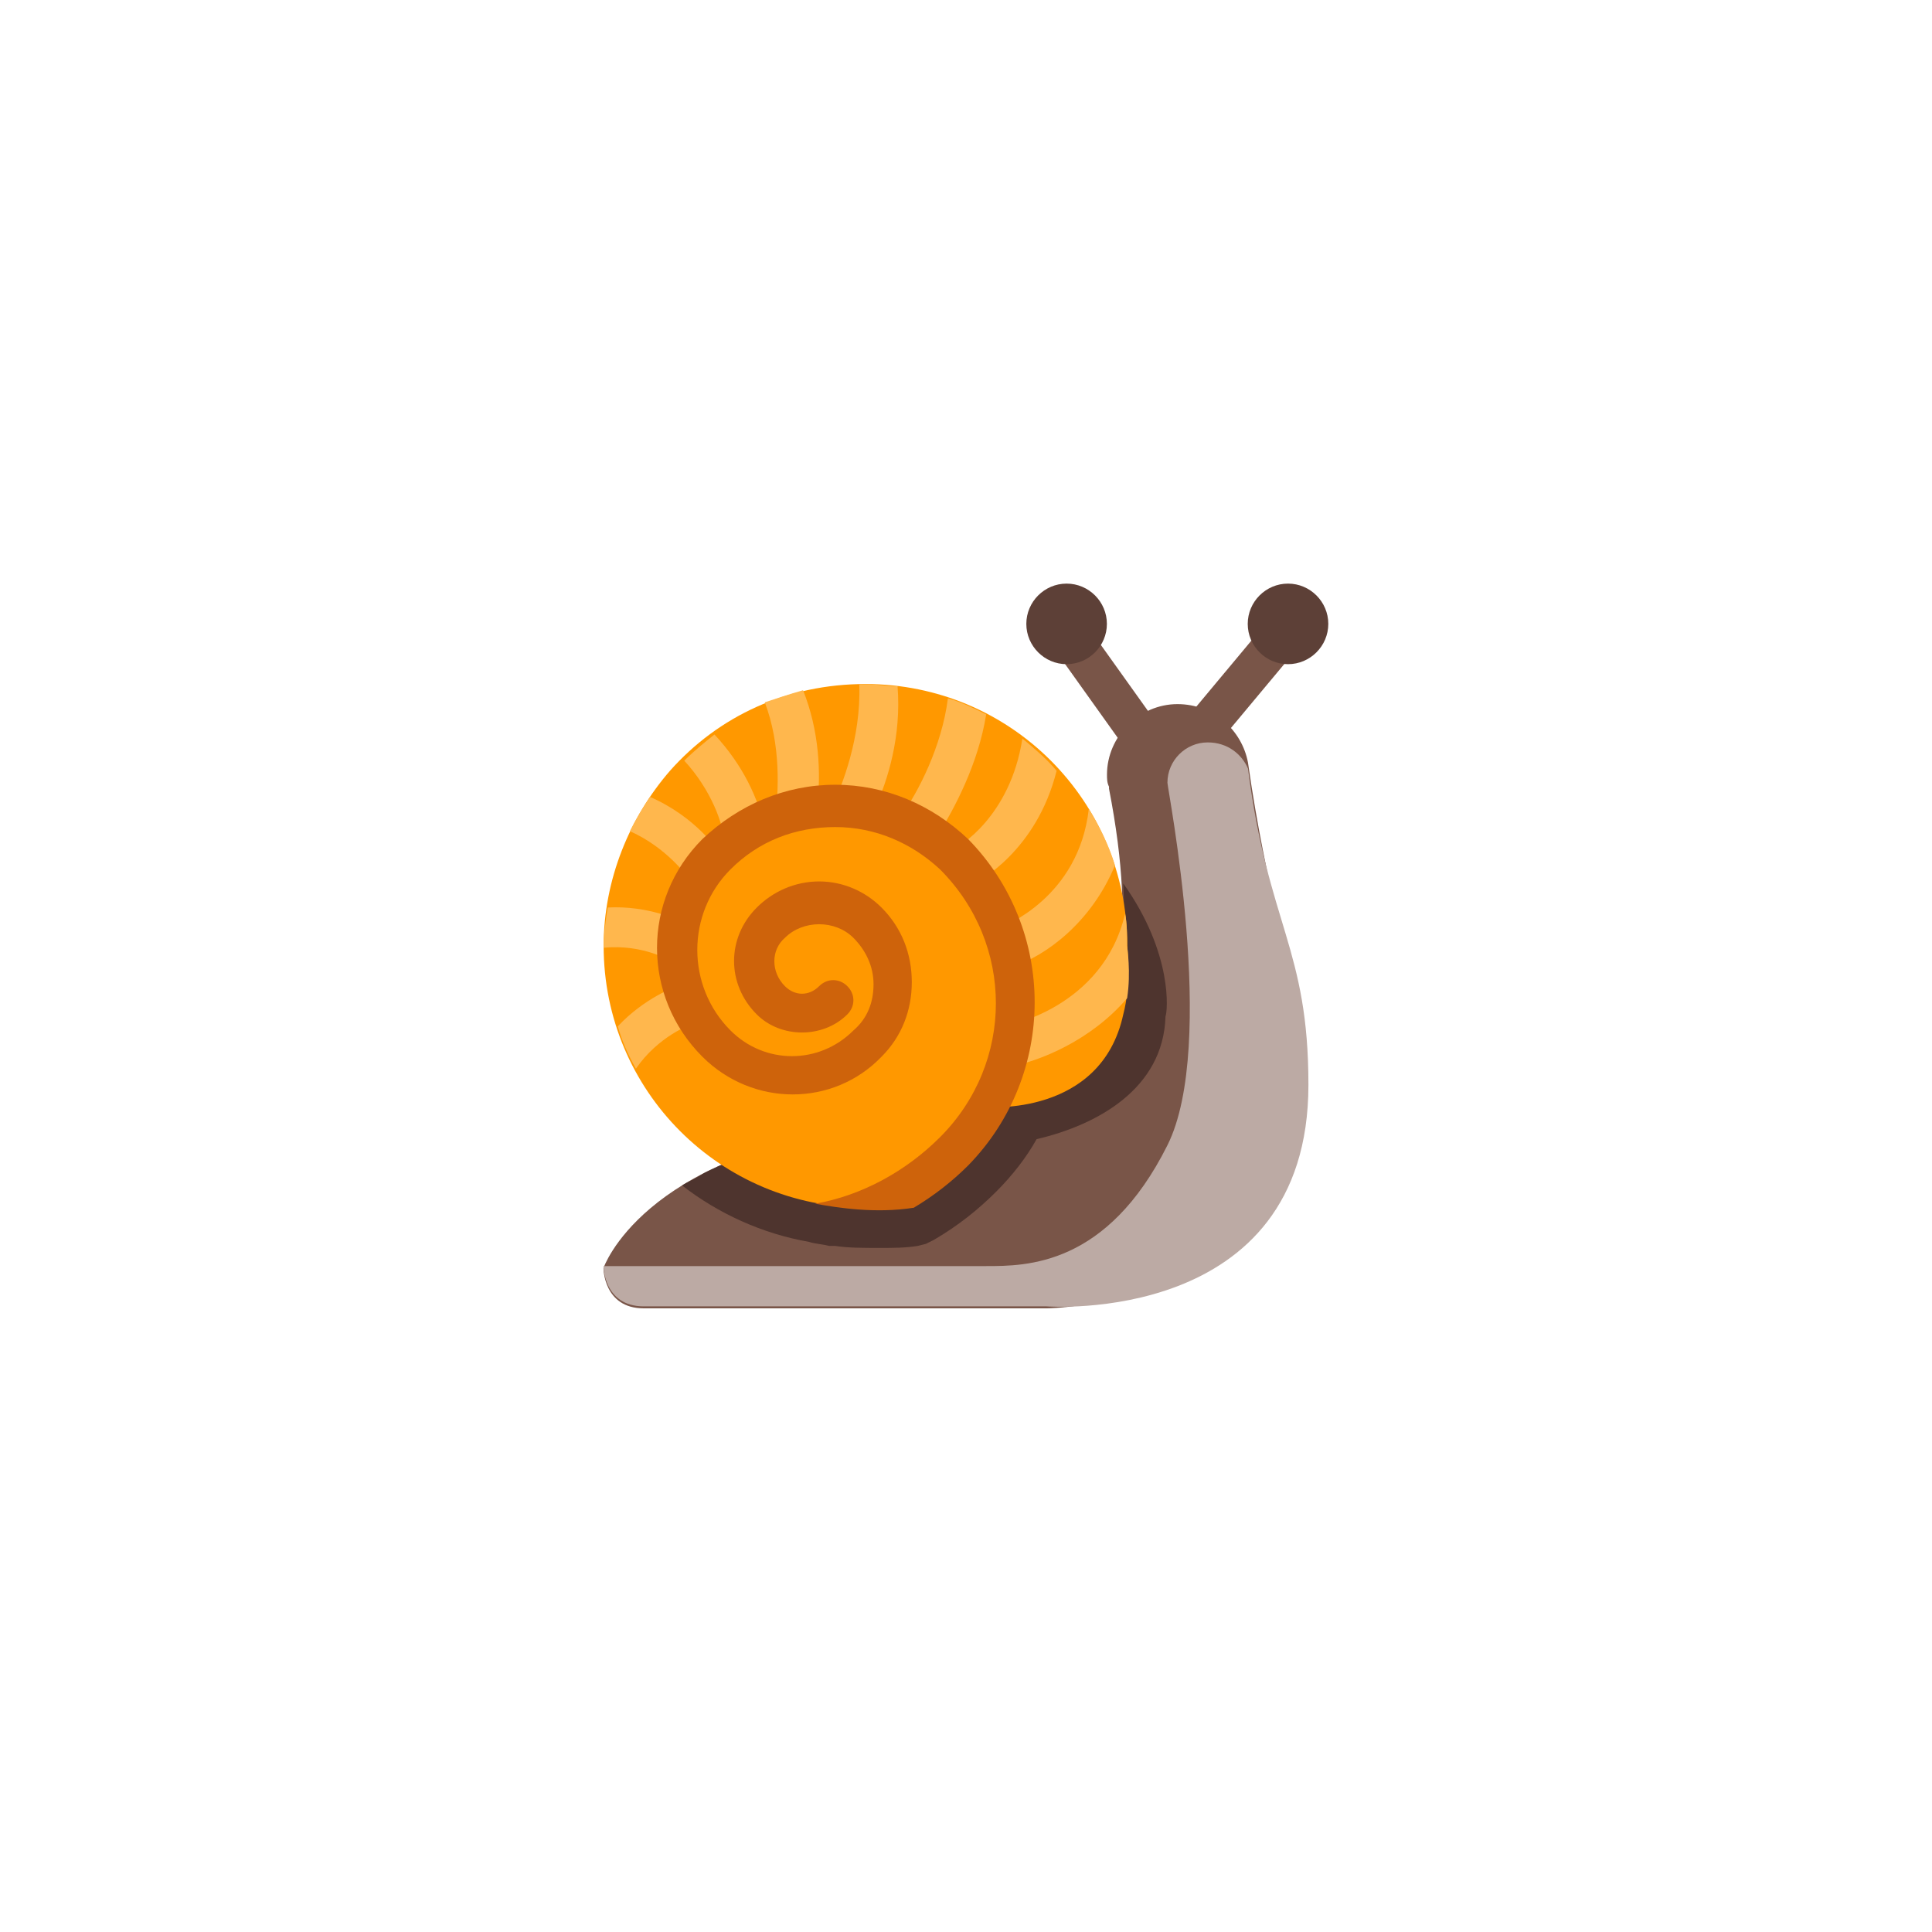 <?xml version="1.0" encoding="UTF-8" standalone="no" ?>
<!DOCTYPE svg PUBLIC "-//W3C//DTD SVG 1.1//EN" "http://www.w3.org/Graphics/SVG/1.1/DTD/svg11.dtd">
<svg xmlns="http://www.w3.org/2000/svg" xmlns:xlink="http://www.w3.org/1999/xlink" version="1.1" width="400" height="400" viewBox="0 0 400 400" xml:space="preserve">
<desc>Created with Fabric.js 3.6.2</desc>
<defs>
</defs>
<g transform="matrix(4.17 0 0 4.17 195.83 208.33)" id="surface1"  >
<path style="stroke: none; stroke-width: 1; stroke-dasharray: none; stroke-linecap: butt; stroke-dashoffset: 0; stroke-linejoin: miter; stroke-miterlimit: 4; fill: rgb(121,85,72); fill-rule: nonzero; opacity: 1;"  transform=" translate(-23, -26)" d="M 38 13.9 L 38 13.9 c -0.3 -1.6 -1.7 -2.9 -3.5 -2.9 c -1.9 0 -3.5 1.6 -3.5 3.5 c 0 0.2 0 0.4 0.1 0.6 v 0 c 0 0 0 0.1 0 0.1 C 34 30.1 27 31 19 32 C 7.9 33.4 6 39 6 39 s 0 2 2 2 s 20 0 20 0 s 12 0 12 -12 C 40 22 39 20.9 38 13.9 z" stroke-linecap="round" />
</g>
<g transform="matrix(2.67 -3.2 3.2 2.67 260.48 137.47)" id="surface1"  >
<rect style="stroke: none; stroke-width: 1; stroke-dasharray: none; stroke-linecap: butt; stroke-dashoffset: 0; stroke-linejoin: miter; stroke-miterlimit: 4; fill: rgb(121,85,72); fill-rule: nonzero; opacity: 1;"  x="-3.9" y="-1" rx="0" ry="0" width="7.8" height="2" />
</g>
<g transform="matrix(3.39 -2.42 2.42 3.39 227.12 139.57)" id="surface1"  >
<rect style="stroke: none; stroke-width: 1; stroke-dasharray: none; stroke-linecap: butt; stroke-dashoffset: 0; stroke-linejoin: miter; stroke-miterlimit: 4; fill: rgb(121,85,72); fill-rule: nonzero; opacity: 1;"  x="-1" y="-4.3" rx="0" ry="0" width="2" height="8.6" />
</g>
<g transform="matrix(4.17 0 0 4.17 266.67 129.17)" id="surface1"  >
<path style="stroke: none; stroke-width: 1; stroke-dasharray: none; stroke-linecap: butt; stroke-dashoffset: 0; stroke-linejoin: miter; stroke-miterlimit: 4; fill: rgb(93,64,55); fill-rule: nonzero; opacity: 1;"  transform=" translate(-40, -7)" d="M 42 7 c 0 1.1 -0.9 2 -2 2 s -2 -0.9 -2 -2 s 0.9 -2 2 -2 S 42 5.9 42 7 z" stroke-linecap="round" />
</g>
<g transform="matrix(4.17 0 0 4.17 220.83 129.17)" id="surface1"  >
<path style="stroke: none; stroke-width: 1; stroke-dasharray: none; stroke-linecap: butt; stroke-dashoffset: 0; stroke-linejoin: miter; stroke-miterlimit: 4; fill: rgb(93,64,55); fill-rule: nonzero; opacity: 1;"  transform=" translate(-29, -7)" d="M 31 7 c 0 1.1 -0.9 2 -2 2 s -2 -0.9 -2 -2 s 0.9 -2 2 -2 S 31 5.9 31 7 z" stroke-linecap="round" />
</g>
<g transform="matrix(4.17 0 0 4.17 197.92 212.13)" id="surface1"  >
<path style="stroke: none; stroke-width: 1; stroke-dasharray: none; stroke-linecap: butt; stroke-dashoffset: 0; stroke-linejoin: miter; stroke-miterlimit: 4; fill: rgb(188,170,164); fill-rule: nonzero; opacity: 1;"  transform=" translate(-23.5, -26.91)" d="M 38 14.2 c -0.3 -0.7 -1 -1.3 -2 -1.3 c -1.1 0 -2 0.9 -2 2 c 0 0.3 2.5 13 0 18 c -3 6 -7 6 -9 6 c -1.5 0 -13.3 0 -19 0 c 0 0 0 2 2 2 s 20 0 20 0 s 13 1 13 -11 C 41 23.1 39 22 38 14.2 z" stroke-linecap="round" />
</g>
<g transform="matrix(4.17 0 0 4.17 191.39 220.63)" id="surface1"  >
<path style="stroke: none; stroke-width: 1; stroke-dasharray: none; stroke-linecap: butt; stroke-dashoffset: 0; stroke-linejoin: miter; stroke-miterlimit: 4; fill: rgb(78,52,46); fill-rule: nonzero; opacity: 1;"  transform=" translate(-21.93, -28.95)" d="M 31.8 19.9 C 31.7 19.9 31.7 19.9 31.8 19.9 C 32.4 30.3 26 31.1 19 32 c -2.5 0.3 -4.6 0.9 -6.3 1.5 c -0.4 0.3 -0.7 0.4 -0.9 0.4 c 0 0 0 0 0 0 c -0.4 0.2 -0.7 0.3 -1 0.5 c 0 0 0 0 0 0 c -0.3 0.2 -0.6 0.3 -0.9 0.5 c 0 0 0 0 0 0 c 1.8 1.4 4 2.4 6.3 2.8 c 0.3 0.1 0.6 0.1 1 0.2 c 0.1 0 0.2 0 0.3 0 c 0.6 0.1 1.4 0.1 2.2 0.1 c 0.7 0 1.3 0 1.9 -0.1 l 0.4 -0.1 l 0.4 -0.2 c 1.2 -0.7 2.2 -1.5 3.1 -2.4 c 0.8 -0.8 1.5 -1.7 2 -2.6 c 3 -0.7 6.3 -2.5 6.4 -6.1 C 34 26.3 34.3 23.4 31.8 19.9 z" stroke-linecap="round" />
</g>
<g transform="matrix(4.17 0 0 4.17 179.27 195.83)" id="surface1"  >
<path style="stroke: none; stroke-width: 1; stroke-dasharray: none; stroke-linecap: butt; stroke-dashoffset: 0; stroke-linejoin: miter; stroke-miterlimit: 4; fill: rgb(255,152,0); fill-rule: nonzero; opacity: 1;"  transform=" translate(-19.02, -23)" d="M 6 23 c 0 -3.3 1.3 -6.4 3.3 -8.7 c 2.4 -2.7 5.8 -4.3 9.7 -4.3 c 7.2 0 13 5.8 13 13 c 0 0.1 0.2 1.9 -0.2 3.4 C 30.7 31.5 25 31 25 31 s -3.1 5 -6 5 C 11.8 36 6 30.2 6 23 z" stroke-linecap="round" />
</g>
<g transform="matrix(4.17 0 0 4.17 179.24 154.38)" id="surface1"  >
<path style="stroke: none; stroke-width: 1; stroke-dasharray: none; stroke-linecap: butt; stroke-dashoffset: 0; stroke-linejoin: miter; stroke-miterlimit: 4; fill: rgb(255,183,77); fill-rule: nonzero; opacity: 1;"  transform=" translate(-19.02, -13.05)" d="M 17.4 16 c 0.2 0 0.4 0 0.6 0 c 0.5 0 1 0.1 1.5 0.1 c 0.6 -1.3 1.3 -3.5 1.1 -6 C 20.1 10.1 19.6 10 19 10 c -0.1 0 -0.2 0 -0.3 0 C 18.8 12.7 17.8 15.1 17.4 16 z" stroke-linecap="round" />
</g>
<g transform="matrix(4.17 0 0 4.17 163.93 156.46)" id="surface1"  >
<path style="stroke: none; stroke-width: 1; stroke-dasharray: none; stroke-linecap: butt; stroke-dashoffset: 0; stroke-linejoin: miter; stroke-miterlimit: 4; fill: rgb(255,183,77); fill-rule: nonzero; opacity: 1;"  transform=" translate(-15.34, -13.55)" d="M 14.5 16.8 c 0.7 -0.3 1.4 -0.6 2.1 -0.7 c 0.2 -1.7 0.1 -3.8 -0.7 -5.8 c -0.7 0.2 -1.3 0.4 -1.9 0.6 C 14.8 13 14.7 15.3 14.5 16.8 z" stroke-linecap="round" />
</g>
<g transform="matrix(4.17 0 0 4.17 195.42 158.75)" id="surface1"  >
<path style="stroke: none; stroke-width: 1; stroke-dasharray: none; stroke-linecap: butt; stroke-dashoffset: 0; stroke-linejoin: miter; stroke-miterlimit: 4; fill: rgb(255,183,77); fill-rule: nonzero; opacity: 1;"  transform=" translate(-22.9, -14.1)" d="M 22.6 17.5 c 0.8 -1.3 2 -3.5 2.4 -6 c -0.6 -0.3 -1.2 -0.6 -1.9 -0.8 c -0.3 2.4 -1.5 4.7 -2.3 5.8 C 21.5 16.8 22.1 17.1 22.6 17.5 z" stroke-linecap="round" />
</g>
<g transform="matrix(4.17 0 0 4.17 133.96 194.35)" id="surface1"  >
<path style="stroke: none; stroke-width: 1; stroke-dasharray: none; stroke-linecap: butt; stroke-dashoffset: 0; stroke-linejoin: miter; stroke-miterlimit: 4; fill: rgb(255,183,77); fill-rule: nonzero; opacity: 1;"  transform=" translate(-8.15, -22.65)" d="M 9.4 23.8 l 0.6 0.4 c 0 -0.1 0 -0.1 0 -0.2 c 0 -0.7 0.1 -1.4 0.3 -2 c -0.6 -0.3 -2.1 -1 -4.1 -0.9 C 6.1 21.7 6 22.4 6 23 c 0 0 0 0.1 0 0.1 C 8 22.9 9.4 23.8 9.4 23.8 z" stroke-linecap="round" />
</g>
<g transform="matrix(4.17 0 0 4.17 144.38 168.54)" id="surface1"  >
<path style="stroke: none; stroke-width: 1; stroke-dasharray: none; stroke-linecap: butt; stroke-dashoffset: 0; stroke-linejoin: miter; stroke-miterlimit: 4; fill: rgb(255,183,77); fill-rule: nonzero; opacity: 1;"  transform=" translate(-10.65, -16.45)" d="M 10.2 19.6 l 0.6 0.8 l 0.2 -0.1 c 0.7 -1.3 1.7 -2.4 3 -3.1 c -0.3 -1.5 -1.1 -3.2 -2.5 -4.7 c -0.5 0.4 -1 0.8 -1.5 1.3 C 11.3 15.2 12 17 12 18 v 0.7 l -0.2 -0.3 c -0.1 -0.1 -1.2 -1.8 -3.5 -2.8 c -0.4 0.6 -0.7 1.1 -1 1.7 C 9.1 18.1 10.1 19.5 10.2 19.6 z" stroke-linecap="round" />
</g>
<g transform="matrix(4.17 0 0 4.17 136.04 212.5)" id="surface1"  >
<path style="stroke: none; stroke-width: 1; stroke-dasharray: none; stroke-linecap: butt; stroke-dashoffset: 0; stroke-linejoin: miter; stroke-miterlimit: 4; fill: rgb(255,183,77); fill-rule: nonzero; opacity: 1;"  transform=" translate(-8.65, -27)" d="M 10.1 24.9 l -0.4 0.1 c -0.1 0 -1.7 0.6 -3 2 c 0.2 0.7 0.5 1.4 0.9 2.1 c 1.1 -1.6 2.7 -2.2 2.8 -2.2 l 0.2 -0.1 C 10.3 26.3 10.1 25.6 10.1 24.9 z" stroke-linecap="round" />
</g>
<g transform="matrix(4.17 0 0 4.17 218.96 183.75)" id="surface1"  >
<path style="stroke: none; stroke-width: 1; stroke-dasharray: none; stroke-linecap: butt; stroke-dashoffset: 0; stroke-linejoin: miter; stroke-miterlimit: 4; fill: rgb(255,183,77); fill-rule: nonzero; opacity: 1;"  transform=" translate(-28.55, -20.1)" d="M 25.7 22.1 l 0.7 1.9 c 1.5 -0.5 3.8 -2.1 5 -5 c -0.3 -1 -0.8 -2 -1.3 -2.8 C 29.6 20.6 25.9 22 25.7 22.1 z" stroke-linecap="round" />
</g>
<g transform="matrix(4.17 0 0 4.17 206.46 167.92)" id="surface1"  >
<path style="stroke: none; stroke-width: 1; stroke-dasharray: none; stroke-linecap: butt; stroke-dashoffset: 0; stroke-linejoin: miter; stroke-miterlimit: 4; fill: rgb(255,183,77); fill-rule: nonzero; opacity: 1;"  transform=" translate(-25.55, -16.3)" d="M 24.4 19.9 c 0.2 -0.1 3.1 -1.6 4.1 -5.6 c -0.5 -0.6 -1.1 -1.1 -1.7 -1.6 c -0.6 3.9 -3.2 5.4 -3.3 5.4 l -0.9 0.4 L 24.4 19.9 z" stroke-linecap="round" />
</g>
<g transform="matrix(4.17 0 0 4.17 219.14 205.21)" id="surface1"  >
<path style="stroke: none; stroke-width: 1; stroke-dasharray: none; stroke-linecap: butt; stroke-dashoffset: 0; stroke-linejoin: miter; stroke-miterlimit: 4; fill: rgb(255,183,77); fill-rule: nonzero; opacity: 1;"  transform=" translate(-28.59, -25.25)" d="M 26.2 29 c 1.5 -0.3 4 -1.3 5.8 -3.4 c 0.2 -1.3 0 -2.5 0 -2.6 c 0 -0.5 0 -1.1 -0.1 -1.6 C 30.8 26.1 26 27 25.8 27 l -0.7 2.1 L 26.2 29 z" stroke-linecap="round" />
</g>
<g transform="matrix(4.17 0 0 4.17 175.1 206.51)" id="surface1"  >
<path style="stroke: none; stroke-width: 1; stroke-dasharray: none; stroke-linecap: butt; stroke-dashoffset: 0; stroke-linejoin: miter; stroke-miterlimit: 4; fill: rgb(206,99,11); fill-rule: nonzero; opacity: 1;"  transform=" translate(-18.02, -25.56)" d="M 24.1 17.7 C 22.3 16 20 15 17.5 15 c -2.5 0 -4.8 1 -6.6 2.7 c -3 3 -3 7.8 0 10.8 c 2.5 2.5 6.5 2.5 8.9 0 c 1 -1 1.5 -2.3 1.5 -3.7 s -0.5 -2.7 -1.5 -3.7 c -0.8 -0.8 -1.9 -1.3 -3.1 -1.3 c -1.2 0 -2.3 0.5 -3.1 1.3 c -1.5 1.5 -1.5 3.8 0 5.3 c 1.2 1.2 3.3 1.2 4.5 0 c 0.4 -0.4 0.4 -1 0 -1.4 s -1 -0.4 -1.4 0 c -0.5 0.5 -1.2 0.5 -1.7 0 c -0.7 -0.7 -0.7 -1.8 0 -2.4 c 0.9 -0.9 2.5 -0.9 3.4 0 c 0.6 0.6 1 1.4 1 2.3 c 0 0.9 -0.3 1.7 -1 2.3 c -1.7 1.7 -4.4 1.7 -6.1 0 c -2.2 -2.2 -2.2 -5.8 0 -8 c 1.4 -1.4 3.2 -2.1 5.2 -2.1 c 2 0 3.8 0.8 5.2 2.1 c 3.7 3.7 3.7 9.6 0 13.3 c -1.7 1.7 -3.9 2.9 -6.2 3.3 c 1.1 0.2 3 0.5 4.9 0.2 c 1 -0.6 1.9 -1.3 2.7 -2.1 C 28.5 29.4 28.5 22.2 24.1 17.7 z" stroke-linecap="round" />
</g>
</svg>